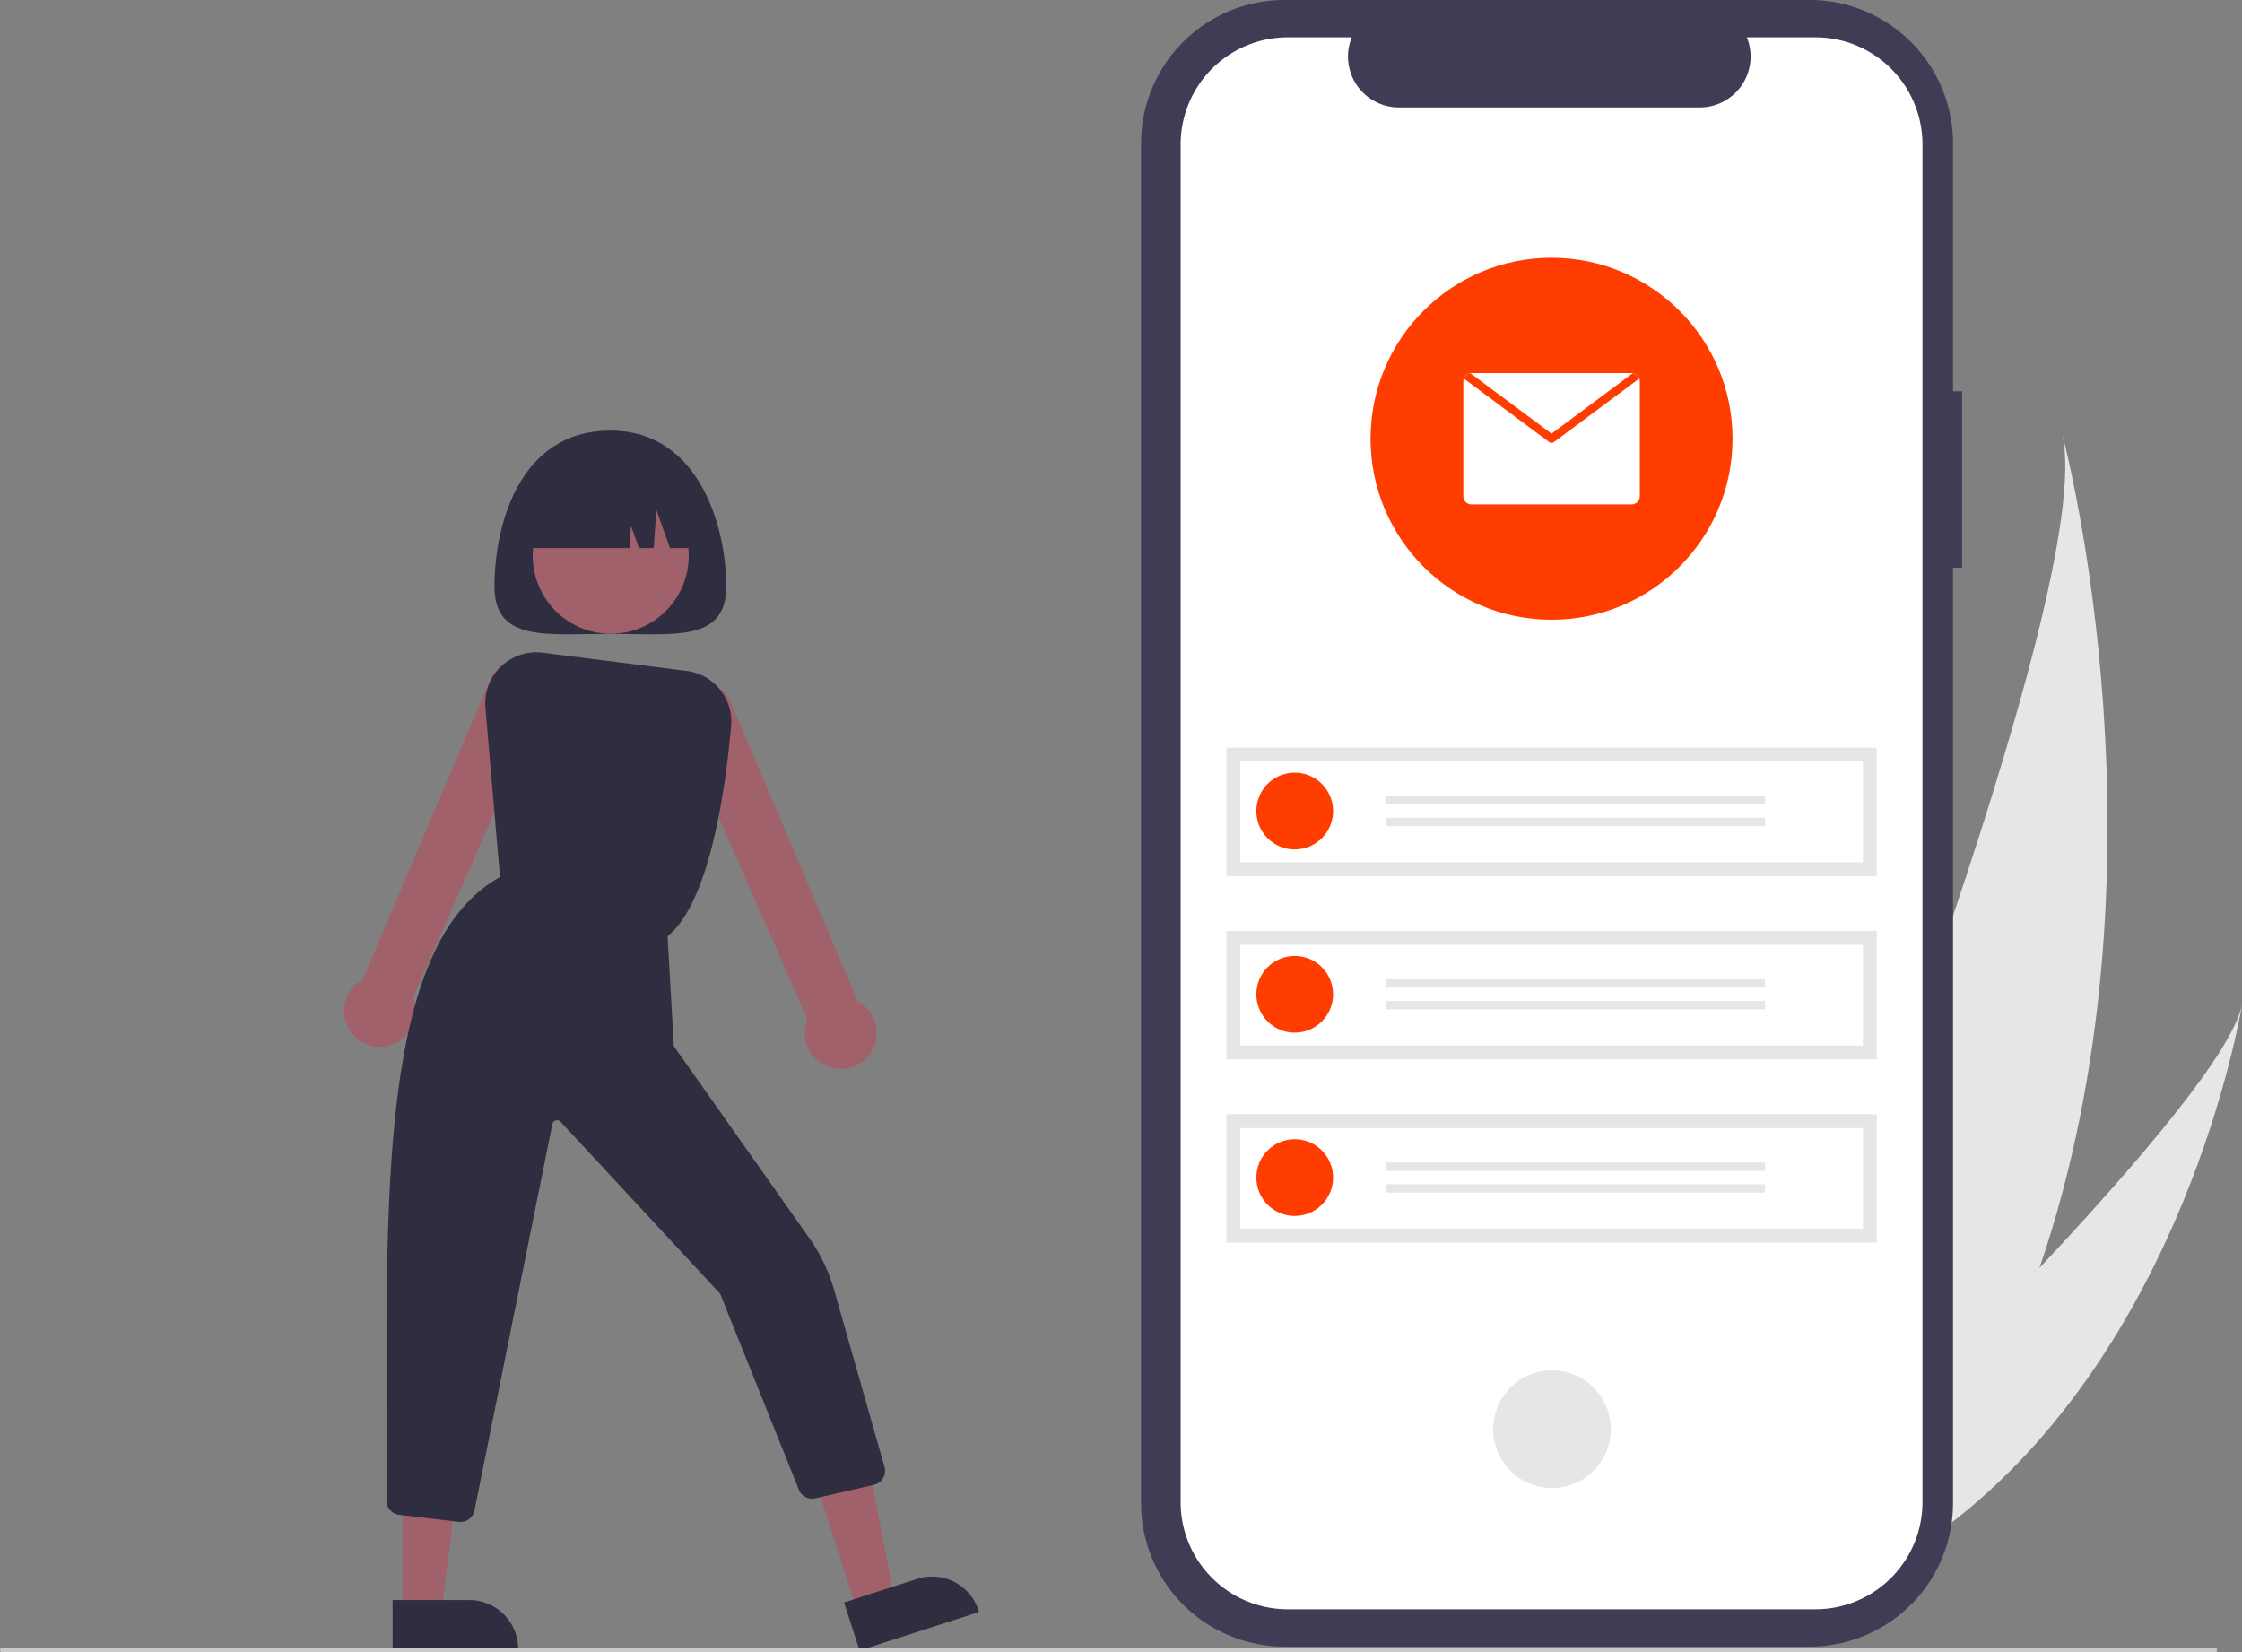 <svg id="a6ea4b74-0d40-4e7e-ab50-b9140046abfb" data-name="Layer 1" xmlns="http://www.w3.org/2000/svg" width="990.988" height="730.321" viewBox="0 0 990.988 730.321"><rect x="0" y="0" width="990.988" height="730.321" fill="#808080" stroke="none"/><path d="M1005.997,645.2c-12.865,37.717-30.724,74.983-55.104,109.911-.54.787-1.089,1.557-1.641,2.341l-73.099-22.398c.317-.756.662-1.603,1.031-2.528,22.043-54.539,154.637-386.96,138.908-455.575C1017.58,282.582,1066.217,468.895,1005.997,645.2Z" transform="translate(-104.506 -84.839)" fill="#e6e6e6"/><path d="M964.996,759.432c-.878.684-1.781,1.359-2.694,2.018l-54.837-16.802c.643-.613,1.391-1.337,2.252-2.153,14.069-13.575,55.862-54.243,96.28-97.294,43.436-46.264,85.295-95.271,89.497-116.363C1094.717,533.646,1070.127,679.977,964.996,759.432Z" transform="translate(-104.506 -84.839)" fill="#e6e6e6"/><path id="adc31fd7-f1bd-4275-a5ba-966b160b5074" data-name="bcf9023f-ac5b-481c-aaa4-352627f2cc6c" d="M971.763,257.784h-4V148.239a63.4,63.4,0,0,0-63.4-63.4h-232.087a63.4,63.4,0,0,0-63.4,63.4v600.974a63.4,63.4,0,0,0,63.4,63.4H904.362a63.4,63.4,0,0,0,63.4-63.4v-413.453h4Z" transform="translate(-104.506 -84.839)" fill="#3f3d56"/><path id="ba1c2519-d6d5-475e-b818-d50dee449681" data-name="f7950315-d447-41b3-b140-1076b53a001f" d="M906.921,101.332h-30.295a22.495,22.495,0,0,1-20.828,30.994h-132.959a22.495,22.495,0,0,1-20.827-30.991h-28.3a47.348,47.348,0,0,0-47.348,47.348v0h0v600.089a47.348,47.348,0,0,0,47.348,47.348H906.912a47.348,47.348,0,0,0,47.348-47.348v-0h0V148.68a47.348,47.348,0,0,0-47.348-47.348h0Z" transform="translate(-104.506 -84.839)" fill="#fff"/><circle id="b1347523-5d0d-4426-8baa-7e4ff69466d7" data-name="f890d8c3-e731-49cb-a2e5-5c59e9f60352" cx="790.717" cy="716.585" r="26" transform="matrix(0.16, -0.987, 0.987, 0.16, -147.78, 1297.468)" fill="#e6e6e6"/><g id="f07fc029-d661-4a9c-a387-d7f638457fb7" data-name="a1a6c59b-3717-4dad-b370-97c9e621082a"><rect id="b6842365-6bf6-421b-a76f-142cad50747e" data-name="aadecade-068c-4f25-a9ef-29b7b9ecc005" x="542.06" y="330.46" width="287.492" height="56.761" fill="#e6e6e6"/><path id="e7fbf384-106f-4cb3-8269-5d203db1b915" data-name="be47b05f-620a-4a83-9c0d-c2bf8bc76fef" d="M652.695,465.932h275.235v-44.5h-275.235Z" transform="translate(-104.506 -84.839)" fill="#fff"/><path id="f5c17ec5-dcf3-493c-940c-3f483179e7ee" data-name="a28d2100-c4d0-4925-85de-1e7d52571659" d="M676.789,426.357a16.955,16.955,0,1,1-16.955,16.955,16.955,16.955,0,0,1,16.955-16.955Z" transform="translate(-104.506 -84.839)" fill="#ff3d00"/><rect id="adafbf9e-f9c7-4cfa-9aad-5eb67346e79b" data-name="bf3352be-1ca2-4e23-bbaf-f2f5ef64af93" x="612.827" y="351.838" width="167.335" height="3.686" fill="#e6e6e6"/><rect id="be8534b7-df20-46df-9f05-64e7092d168b" data-name="bb396d43-890f-415a-a911-0c113deb0c88" x="612.827" y="361.421" width="167.335" height="3.686" fill="#e6e6e6"/></g><g id="e9d029e2-4dd4-4647-b108-53b557302a97" data-name="a76a8676-f787-4aac-bc26-4d28e625d812"><rect id="b4cf72e5-4ba6-4e2b-b14c-1171a63de167" data-name="a3fed62c-a480-4fda-a6ab-9c7719a11d03" x="542.06" y="411.46" width="287.492" height="56.761" fill="#e6e6e6"/><path id="abc8e350-e50b-4525-a5c6-ed7f7a98e41a" data-name="b2013604-1388-480a-bf39-bc8d6d6f2c30" d="M652.695,546.932h275.235v-44.5h-275.235Z" transform="translate(-104.506 -84.839)" fill="#fff"/><circle id="b1ceed28-7a6c-48a0-a241-2405df300e97" data-name="a10785fe-0480-48e0-a209-79d56eb9fb83" cx="572.283" cy="439.473" r="16.955" fill="#ff3d00"/><rect id="afcf7a73-8185-49b7-bb67-77f1fdddc979" data-name="e4ba10f0-0456-4e2c-9d9e-10f625ff54d2" x="612.827" y="432.838" width="167.335" height="3.686" fill="#e6e6e6"/><rect id="be6a92c9-7616-468a-a67a-29b28eb9632c" data-name="a086a789-ddcc-4a0c-b196-f7973999ed5b" x="612.827" y="442.421" width="167.335" height="3.686" fill="#e6e6e6"/></g><g id="f4943932-aa58-49fe-bbcc-e4a4546cf491" data-name="a5a5e7c6-2328-4bbd-a0bc-78368cb001e7"><rect id="b57d1f36-8955-4db1-8860-63423d74537a" data-name="be3c08ee-83a5-46f6-b550-c65a1a75b35b" x="542.06" y="492.46" width="287.492" height="56.761" fill="#e6e6e6"/><path id="a63cfb64-3b51-4102-91ab-4269507e4ee8" data-name="beee7471-5a7b-446e-b565-9b3273ba023a" d="M652.695,627.932h275.235v-44.5h-275.235Z" transform="translate(-104.506 -84.839)" fill="#fff"/><circle id="a17c1f24-f75d-4e1e-acc5-863bf9fe01d1" data-name="f8684faf-2b28-4db0-a7a9-e69102a88591" cx="572.283" cy="520.473" r="16.955" fill="#ff3d00"/><rect id="f940ca31-2ab4-48ba-9a2d-1c1060c535fd" data-name="e7cf9a62-74c8-4968-991d-f63bde6d8d74" x="612.827" y="513.838" width="167.335" height="3.686" fill="#e6e6e6"/><rect id="bd14fb11-4b03-46c5-a221-969a54d151d4" data-name="b57b1a7e-a030-4cfd-a852-c296d4f42a3d" x="612.827" y="523.421" width="167.335" height="3.686" fill="#e6e6e6"/></g><circle cx="685.806" cy="193.918" r="80" fill="#ff3d00"/><path d="M829.312,253.362v50.791a3.627,3.627,0,0,1-3.628,3.628H754.94a3.627,3.627,0,0,1-3.628-3.628V253.362a3.394,3.394,0,0,1,.218-1.215,3.589,3.589,0,0,1,2.875-2.367,3.453,3.453,0,0,1,.535-.045h70.744a3.453,3.453,0,0,1,.535.045,3.589,3.589,0,0,1,2.875,2.367A3.394,3.394,0,0,1,829.312,253.362Z" transform="translate(-104.506 -84.839)" fill="#fff"/><path d="M829.094,252.147,791.391,280.209a1.787,1.787,0,0,1-2.159,0l-37.703-28.062a3.589,3.589,0,0,1,2.875-2.367L790.312,276.499l35.907-26.72A3.589,3.589,0,0,1,829.094,252.147Z" transform="translate(-104.506 -84.839)" fill="#ff3d00"/><path d="M323.058,343.943c0,24.808,22.939,21.056,51.236,21.056s51.236,3.752,51.236-21.056-11.205-68.782-51.236-68.782C332.884,275.161,323.058,319.135,323.058,343.943Z" transform="translate(-104.506 -84.839)" fill="#2f2e41"/><polygon points="378.996 712.276 395.376 706.996 382.806 641.306 358.631 649.099 378.996 712.276" fill="#a0616a"/><path d="M477.601,793.115l32.257-10.398.001-0a21.598,21.598,0,0,1,27.182,13.931l.215.668-52.814,17.024Z" transform="translate(-104.506 -84.839)" fill="#2f2e41"/><polygon points="177.937 712.818 195.147 712.817 203.334 646.438 177.934 646.439 177.937 712.818" fill="#a0616a"/><path d="M278.054,792.039l33.891-.001h.001a21.598,21.598,0,0,1,21.598,21.598v.702l-55.49.002Z" transform="translate(-104.506 -84.839)" fill="#2f2e41"/><path d="M260.225,541.726h0a15.872,15.872,0,0,1,2.65-22.746,15.301,15.301,0,0,1,1.975-1.261l56.136-132.027a12.707,12.707,0,1,1,23.944,8.514L287.123,525.566a15.865,15.865,0,0,1-26.898,16.159Z" transform="translate(-104.506 -84.839)" fill="#a0616a"/><path d="M467.807,554.972a15.768,15.768,0,0,1-6.342-19.579L403.639,403.988a12.707,12.707,0,1,1,23.944-8.516L483.737,527.544a15.3,15.3,0,0,1,1.975,1.261,15.872,15.872,0,0,1,2.65,22.746h0a15.887,15.887,0,0,1-12.275,5.768A15.692,15.692,0,0,1,467.807,554.972Z" transform="translate(-104.506 -84.839)" fill="#a0616a"/><circle cx="374.465" cy="330.481" r="34.477" transform="translate(-217.135 135.276) rotate(-28.663)" fill="#a0616a"/><path d="M325.909,477.13,319.071,397.7a22.615,22.615,0,0,1,25.371-24.376l63.537,8.043a22.564,22.564,0,0,1,19.682,24.483c-2.523,28.382-9.563,78.208-28.367,93.054l-.287.226Z" transform="translate(-104.506 -84.839)" fill="#2f2e41"/><path d="M307.357,757.491l-26.359-3.124a6.294,6.294,0,0,1-5.638-6.302c.058-12.684.025-25.676-.006-38.238-.269-107.636-.524-209.302,50.172-237.356l.274-.151,73.734,25.522,2.823,49.399,59.858,84.799a75.922,75.922,0,0,1,11.023,23.053l22.24,78.125a6.317,6.317,0,0,1-4.655,7.885l-25.924,5.982a6.323,6.323,0,0,1-7.339-3.948l-34.736-86.484-70.584-76.056a2.105,2.105,0,0,0-3.579,1.045L314.23,752.46a6.3,6.3,0,0,1-6.873,5.031Z" transform="translate(-104.506 -84.839)" fill="#2f2e41"/><path d="M414.3,327.098v0H400.664l-6.016-16.845-1.203,16.845h-6.518l-3.509-9.826-.702,9.826H334.288v0a36.497,36.497,0,0,1,36.497-36.497h7.019A36.497,36.497,0,0,1,414.3,327.098Z" transform="translate(-104.506 -84.839)" fill="#2f2e41"/><path d="M1083.506,815.161h-978a1,1,0,0,1,0-2h978a1,1,0,0,1,0,2Z" transform="translate(-104.506 -84.839)" fill="#cacaca"/></svg>